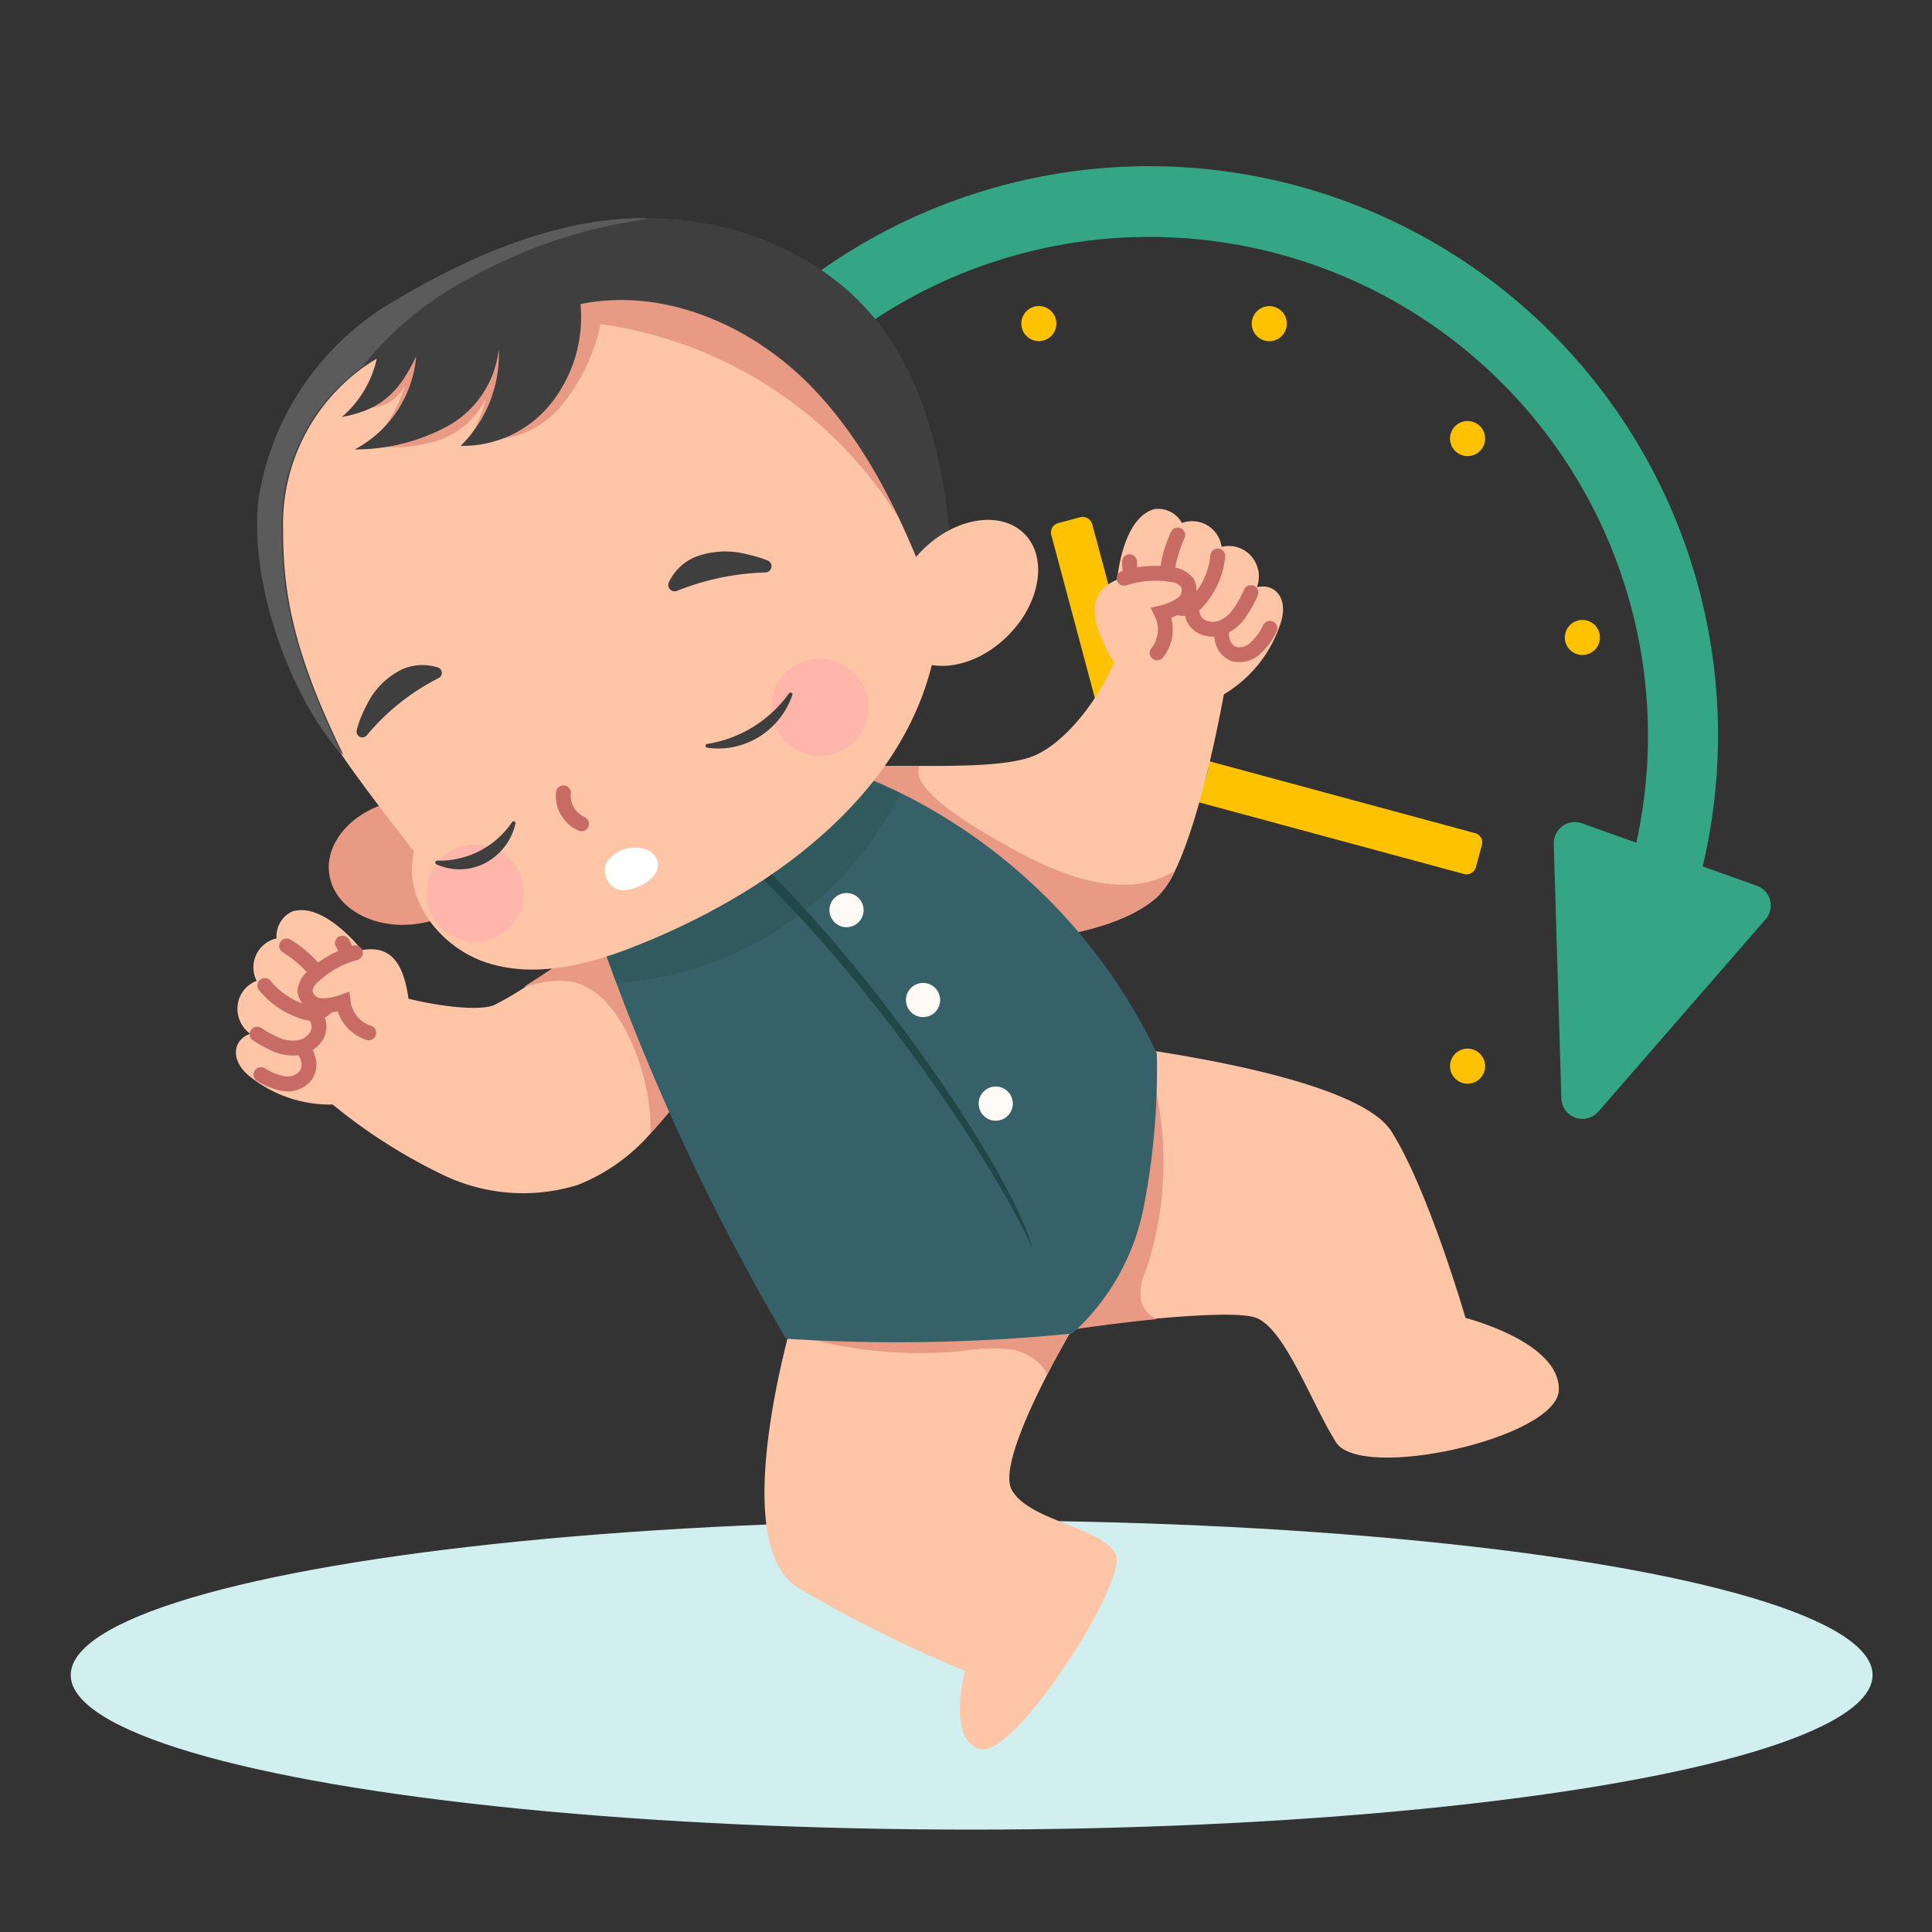 <svg xmlns="http://www.w3.org/2000/svg" viewBox="0 0 130 130"><rect x="0" y="0" width="130" height="130" fill="#333333" stroke="none"/><title>Icon</title><g id="History"><ellipse cx="65.38" cy="112.71" rx="60.62" ry="10.4" style="fill:#d2efef"/><path d="M59.33,77.8A33.55,33.55,0,1,1,109,60.59l4.53,1.3A38.28,38.28,0,1,0,56.74,81.74a1.79,1.79,0,0,0,2.47-.5l.64-1A1.77,1.77,0,0,0,59.33,77.8Z" style="fill:#34a585"/><path d="M107.55,74.8,118.8,61.86a1.41,1.41,0,0,0-.59-2.26l-11.76-4.2a1.42,1.42,0,0,0-1.9,1.37l.51,17.14A1.42,1.42,0,0,0,107.55,74.8Z" style="fill:#34a585"/><path d="M75.06,52.17,70.74,36a.65.65,0,0,1,.46-.8l1.49-.4a.67.67,0,0,1,.8.46l3.9,14.55a.65.65,0,0,0,.46.46l21.4,5.79a.64.64,0,0,1,.46.8l-.4,1.49a.66.66,0,0,1-.8.46l-23-6.22A.67.67,0,0,1,75.06,52.17Z" style="fill:#ffc200"/><path d="M80.14,54a4.15,4.15,0,1,1,0-5.86A4.15,4.15,0,0,1,80.14,54Z" style="fill:#34a585"/><path d="M98.75,30.69a1.18,1.18,0,1,1,1.18-1.18A1.18,1.18,0,0,1,98.75,30.69Z" style="fill:#ffc200"/><path d="M86,22.8a1.18,1.18,0,1,1,.43-1.61A1.18,1.18,0,0,1,86,22.8Z" style="fill:#ffc200"/><path d="M70.92,22.37a1.18,1.18,0,1,1-.43-1.62A1.18,1.18,0,0,1,70.92,22.37Z" style="fill:#ffc200"/><path d="M57.69,29.51a1.18,1.18,0,1,1-1.18-1.18A1.18,1.18,0,0,1,57.69,29.51Z" style="fill:#ffc200"/><path d="M49.81,42.3a1.18,1.18,0,1,1-1.62-.43A1.19,1.19,0,0,1,49.81,42.3Z" style="fill:#ffc200"/><path d="M49.37,57.33a1.18,1.18,0,1,1-1.18,2.05,1.2,1.2,0,0,1-.43-1.62A1.18,1.18,0,0,1,49.37,57.33Z" style="fill:#ffc200"/><path d="M56.51,70.56a1.18,1.18,0,1,1-1.18,1.18A1.18,1.18,0,0,1,56.51,70.56Z" style="fill:#ffc200"/><path d="M69.31,78.45a1.18,1.18,0,1,1-.43,1.61A1.18,1.18,0,0,1,69.31,78.45Z" style="fill:#ffc200"/><path d="M84.34,78.88a1.18,1.18,0,1,1,.43,1.61A1.18,1.18,0,0,1,84.34,78.88Z" style="fill:#ffc200"/><path d="M97.57,71.74a1.18,1.18,0,1,1,1.18,1.18A1.18,1.18,0,0,1,97.57,71.74Z" style="fill:#ffc200"/><path d="M105.89,43.92a1.18,1.18,0,1,1,1.61-.44A1.19,1.19,0,0,1,105.89,43.92Z" style="fill:#ffc200"/><path d="M82.41,46.39S81,54.61,79.05,58.62a5.84,5.84,0,0,1-1.21,1.76c-2.16,1.9-5.92,2.61-10.12,3.16-4.39-3.6-7.21-7.8-10-12,1.07,0,2.54,0,4.11,0,2.93,0,6.2,0,7.83-.72,2.07-.92,4.39-3.8,5.55-6.85A52.06,52.06,0,0,0,82.41,46.39Z" style="fill:#fec5a7"/><path d="M79.05,58.62a5.84,5.84,0,0,1-1.21,1.76c-2.16,1.9-5.92,2.61-10.12,3.16-4.39-3.6-7.21-7.8-10-12,1.07,0,2.54,0,4.11,0,0,.51-.83,1.71,6.54,5.71C75.23,61,78,59.12,79.05,58.62Z" style="fill:#e89a84"/><path d="M74.75,44.24c-1.53-2.78-1.5-4.41.42-5.24.14-1.36.72-4.24,2.49-4.74a1.82,1.82,0,0,1,1.87.93A2,2,0,0,1,82.2,36.8a2,2,0,0,1,2,.63,2.09,2.09,0,0,1,.38,2.08c1.19-.28,2.09.72,1.63,2.29a8.64,8.64,0,0,1-4,5C80.35,45.83,75.81,46.16,74.75,44.24Z" style="fill:#fec5a7"/><path d="M81.94,37.41a5.34,5.34,0,0,1-1.42,3.14,1.32,1.32,0,0,1-1.07.38,1.13,1.13,0,0,1-.73-.57,2.09,2.09,0,0,1-.23-.92A8,8,0,0,1,79.25,36" style="fill:none;stroke:#c96b65;stroke-linecap:round;stroke-miterlimit:10"/><path d="M84.17,39.87a7.47,7.47,0,0,1-.73,1.33,2.79,2.79,0,0,1-1.15,1,1.68,1.68,0,0,1-1.47-.06,1.2,1.2,0,0,1-.59-1.29" style="fill:none;stroke:#c96b65;stroke-linecap:round;stroke-miterlimit:10"/><path d="M85.45,42.28a4.2,4.2,0,0,1-1,1.35A1.53,1.53,0,0,1,83,44a1.33,1.33,0,0,1-.68-.7,1.85,1.85,0,0,1-.1-1" style="fill:none;stroke:#c96b65;stroke-linecap:round;stroke-miterlimit:10"/><path d="M78.49,38.65a1.18,1.18,0,0,1-.5.79,1.19,1.19,0,0,1-.92.15,1.41,1.41,0,0,1-.84-.71A2.54,2.54,0,0,1,76,37.8" style="fill:none;stroke:#c96b65;stroke-linecap:round;stroke-miterlimit:10"/><path d="M75.64,38.91a6.71,6.71,0,0,1,3.21-.24,1.49,1.49,0,0,1,1.05.55,1.14,1.14,0,0,1-.34,1.41,4.29,4.29,0,0,1-1.41.61,2.51,2.51,0,0,1-.29,2.69" style="fill:#fec5a7;stroke:#c96b65;stroke-linecap:round;stroke-miterlimit:10"/><path d="M46.51,72.89a37.26,37.26,0,0,1-2.76,3.4,12.68,12.68,0,0,1-4.87,3.44,12.4,12.4,0,0,1-9.08-.68A36.77,36.77,0,0,1,22,74c1-2.12,2.64-5.25,3.85-7.31,2,.79,6.22,1.49,7.44.92a21.13,21.13,0,0,0,2-1.16c1.55-1,3.63-2.38,5.19-3.48C42.66,66.34,44.86,69.76,46.51,72.89Z" style="fill:#fec5a7"/><path d="M46.51,72.89a37.26,37.26,0,0,1-2.76,3.4c.21-2.89-1.31-7.88-3.8-9.58-1.38-.94-2.68-.88-4.7-.3,1.55-1,3.63-2.38,5.19-3.48C42.66,66.34,44.86,69.76,46.51,72.89Z" style="fill:#e89a84"/><path d="M27.58,68.08c-.25-3.16-1.17-4.51-3.23-4.15-.86-1.06-2.92-3.15-4.68-2.6a1.83,1.83,0,0,0-1.06,1.81A2,2,0,0,0,17.27,66,2,2,0,0,0,16,67.56a2.1,2.1,0,0,0,.83,2c-1.15.41-1.35,1.74-.11,2.8a8.63,8.63,0,0,0,6.09,1.94C23.77,72.48,27.75,70.26,27.58,68.08Z" style="fill:#fec5a7"/><path d="M17.82,66.31a5.42,5.42,0,0,0,2.91,1.85,1.34,1.34,0,0,0,1.1-.27,1.12,1.12,0,0,0,.29-.88,2.1,2.1,0,0,0-.31-.9,8,8,0,0,0-2.52-2.46" style="fill:none;stroke:#c96b65;stroke-linecap:round;stroke-miterlimit:10"/><path d="M17.3,69.59a8.64,8.64,0,0,0,1.34.72,2.81,2.81,0,0,0,1.49.18,1.69,1.69,0,0,0,1.2-.85,1.21,1.21,0,0,0-.22-1.41" style="fill:none;stroke:#c96b65;stroke-linecap:round;stroke-miterlimit:10"/><path d="M17.56,72.31a4.36,4.36,0,0,0,1.54.61,1.56,1.56,0,0,0,1.48-.57,1.33,1.33,0,0,0,.18-1,1.9,1.9,0,0,0-.45-.88" style="fill:none;stroke:#c96b65;stroke-linecap:round;stroke-miterlimit:10"/><path d="M21.39,65.46a1.14,1.14,0,0,0,1.7,0,1.37,1.37,0,0,0,.31-1,2.48,2.48,0,0,0-.36-1" style="fill:none;stroke:#c96b65;stroke-linecap:round;stroke-miterlimit:10"/><path d="M23.91,64.11a6.74,6.74,0,0,0-2.81,1.56,1.51,1.51,0,0,0-.58,1,1.13,1.13,0,0,0,1.06,1,4,4,0,0,0,1.51-.26,2.52,2.52,0,0,0,1.72,2.09" style="fill:#fec5a7;stroke:#c96b65;stroke-linecap:round;stroke-miterlimit:10"/><path d="M65.94,117.7c-2.27-.69-1-5.27-1-5.27a84.2,84.2,0,0,1-11.26-5.61c-4-2.47-1.63-13.15-.59-17.14.05-.21.11-.4.16-.57.15-.59.26-.93.26-.93l.55,0,18.31.87s-.9,1.5-1.9,3.43c-1.44,2.8-3.07,6.49-2.4,7.75,1.14,2.13,6.14,2.53,7,4.36S68.21,118.39,65.94,117.7Z" style="fill:#fec5a7"/><path d="M72.36,89.07s-.9,1.5-1.9,3.43a1.88,1.88,0,0,0-.24-.44,3.57,3.57,0,0,0-2.52-1.3,14.26,14.26,0,0,0-2.92.14,29,29,0,0,1-11.7-1.22c.05-.21.11-.4.16-.57.27-.32.54-.63.81-.91Z" style="fill:#e89a84"/><path d="M104.89,93.54c-.13,3.24-13.34,6.16-15,3.5s-3.32-7.37-5.25-8.32c-.87-.42-3.82-.26-6.81,0-2.66.26-5.36.65-6.62.84l-.73.11.15-.63,4.45-18.67s.74.08,1.93.25c4.34.64,14.65,2.43,16.6,5.49,2.49,3.89,5,12.57,5,12.57S105,90.3,104.89,93.54Z" style="fill:#fec5a7"/><path d="M77.84,88.76c-2.66.26-5.36.65-6.62.84a5.67,5.67,0,0,1-.58-.52l4.45-18.67s.74.08,1.93.25a23.05,23.05,0,0,1,.07,14.88,3.32,3.32,0,0,0-.28,2.11A1.93,1.93,0,0,0,77.84,88.76Z" style="fill:#e89a84"/><path d="M77.84,70.87A48.37,48.37,0,0,1,77,81a15.45,15.45,0,0,1-4.85,8.73,118.28,118.28,0,0,1-19.26.35,152.55,152.55,0,0,1-11.44-24c-.38-1-.74-2-1.09-3a37.51,37.51,0,0,1,16-11.46,33.3,33.3,0,0,1,4.16,1.7A37.57,37.57,0,0,1,77.84,70.87Z" style="fill:#376168"/><path d="M60.57,53.39A23,23,0,0,1,41.49,66.14c-.38-1-.74-2-1.09-3a37.51,37.51,0,0,1,16-11.46A33.3,33.3,0,0,1,60.57,53.39Z" style="fill:#305a5e"/><path d="M69.48,84c-2.91-6.38-11.61-19-19.86-26.46.21-.34,0-.34.51-.43C58.44,64.7,68.13,78.94,69.48,84Z" style="fill:#224749"/><circle cx="56.96" cy="61.24" r="1.15" style="fill:#fffaf5"/><circle cx="62.11" cy="67.29" r="1.15" style="fill:#fffaf5"/><circle cx="67" cy="74.26" r="1.15" style="fill:#fffaf5"/><ellipse cx="27.58" cy="57.99" rx="5.49" ry="4.2" transform="translate(-9.21 5.36) rotate(-9.52)" style="fill:#e89a84"/><path d="M62.85,44.09c-2,9.56-11.32,16.18-20.42,19.7-3.07,1.19-6.5,2-9.64,1s-5.73-4.29-4.93-7.48c-5-6.45-7.19-9.47-8.69-13.8-1.83-5.31-1.29-7-.35-11.49,1.21-5.75,5.47-9.73,10.6-12.6,6.86-3.83,15.82-5.09,22.88-1.63C65.12,24.06,64,38.37,62.85,44.09Z" style="fill:#fec5a7"/><circle cx="55.17" cy="47.59" r="3.27" style="fill:#ffb5a9"/><circle cx="31.98" cy="60.09" r="3.27" style="fill:#ffb5a9"/><path d="M60.49,34.88A28.18,28.18,0,0,0,40.4,21.81a12.5,12.5,0,0,1-2.85,5.74,6.16,6.16,0,0,1-5.95,1.86,8.11,8.11,0,0,0,1.09-2.59,5.5,5.5,0,0,1-3.32,2.85,10,10,0,0,1-4.45.3,11,11,0,0,0,2.36-4.08,2.77,2.77,0,0,1-2.8,1.53c1.92-2.5,4-4.89,6-7a35.91,35.91,0,0,1,14.15-3,32.84,32.84,0,0,1,13.09,10A15.66,15.66,0,0,1,60.49,34.88Z" style="fill:#e89a84"/><path d="M63.92,36a42.12,42.12,0,0,1-1,4.78C61,35.53,58.6,30.13,54.58,26s-9.91-6.68-15.52-5.54A9.34,9.34,0,0,1,37.19,27,7.59,7.59,0,0,1,31,30a8.63,8.63,0,0,0,2.56-6.52,6.74,6.74,0,0,1-3.45,5.2,13.09,13.09,0,0,1-6.24,1.56A7.82,7.82,0,0,0,28,24c-1.08,2.18-2.14,3.54-5,4.06a7.22,7.22,0,0,0,2.35-3.92c-.3.17-.58.36-.86.55a13,13,0,0,0-5.44,11c0,4.32.73,8.3,4.07,15.13-3.75-4.13-6.48-12.41-5.55-17.74a18.77,18.77,0,0,1,8.86-12.71c5-3,10.84-5.61,16.81-5.69h.51c5.8.07,11.69,2.42,15.31,7C62.21,25.67,63.41,30.93,63.92,36Z" style="fill:#3f3f3f"/><path d="M43.68,14.72a33.91,33.91,0,0,0-11.9,3.91,22.73,22.73,0,0,0-7,5.55c-.13.17-.26.33-.38.5a13,13,0,0,0-5.44,11c0,4.32.73,8.3,4.07,15.13-3.75-4.13-6.48-12.41-5.55-17.74a18.77,18.77,0,0,1,8.86-12.71c5-3,10.84-5.61,16.81-5.69Z" style="fill:#5b5b5b"/><ellipse cx="64.94" cy="39.9" rx="5.63" ry="4.07" transform="translate(-9.19 57.6) rotate(-45)" style="fill:#fec5a7"/><path d="M41.47,59.81a1.39,1.39,0,0,1-.7-1.7,2.3,2.3,0,0,1,2.93-.86C45.56,58.65,42.46,60.32,41.47,59.81Z" style="fill:#fff"/><path d="M37.91,53.35a2.05,2.05,0,0,0,1.22,2.08" style="fill:none;stroke:#c96b65;stroke-linecap:round;stroke-miterlimit:10"/><path d="M51.51,38.52a.42.42,0,0,0,.11-.82,9.5,9.5,0,0,0-1.38-.41,5.74,5.74,0,0,0-3.36.15A3.44,3.44,0,0,0,45,39.19a.43.43,0,0,0,.55.57A17.25,17.25,0,0,1,51.51,38.52Z" style="fill:#3f3f3f"/><path d="M29.49,45.64a.39.39,0,0,0,0-.72,3.39,3.39,0,0,0-2.5.15,5.16,5.16,0,0,0-2.33,2.4A7.42,7.42,0,0,0,24,49.15a.39.39,0,0,0,.68.33A15.23,15.23,0,0,1,29.49,45.64Z" style="fill:#3f3f3f"/><path d="M47.57,50.06a8.37,8.37,0,0,0,5.53-3.42.13.13,0,0,1,.22.12,5.4,5.4,0,0,1-2.19,2.79,5.24,5.24,0,0,1-3.56.76A.13.13,0,0,1,47.57,50.06Z" style="fill:#3f3f3f"/><path d="M29.41,57.91a5.88,5.88,0,0,0,5.05-2.6.13.13,0,0,1,.23.09,4,4,0,0,1-2,2.65,3.74,3.74,0,0,1-3.34.1A.13.13,0,0,1,29.41,57.91Z" style="fill:#3f3f3f"/></g></svg>